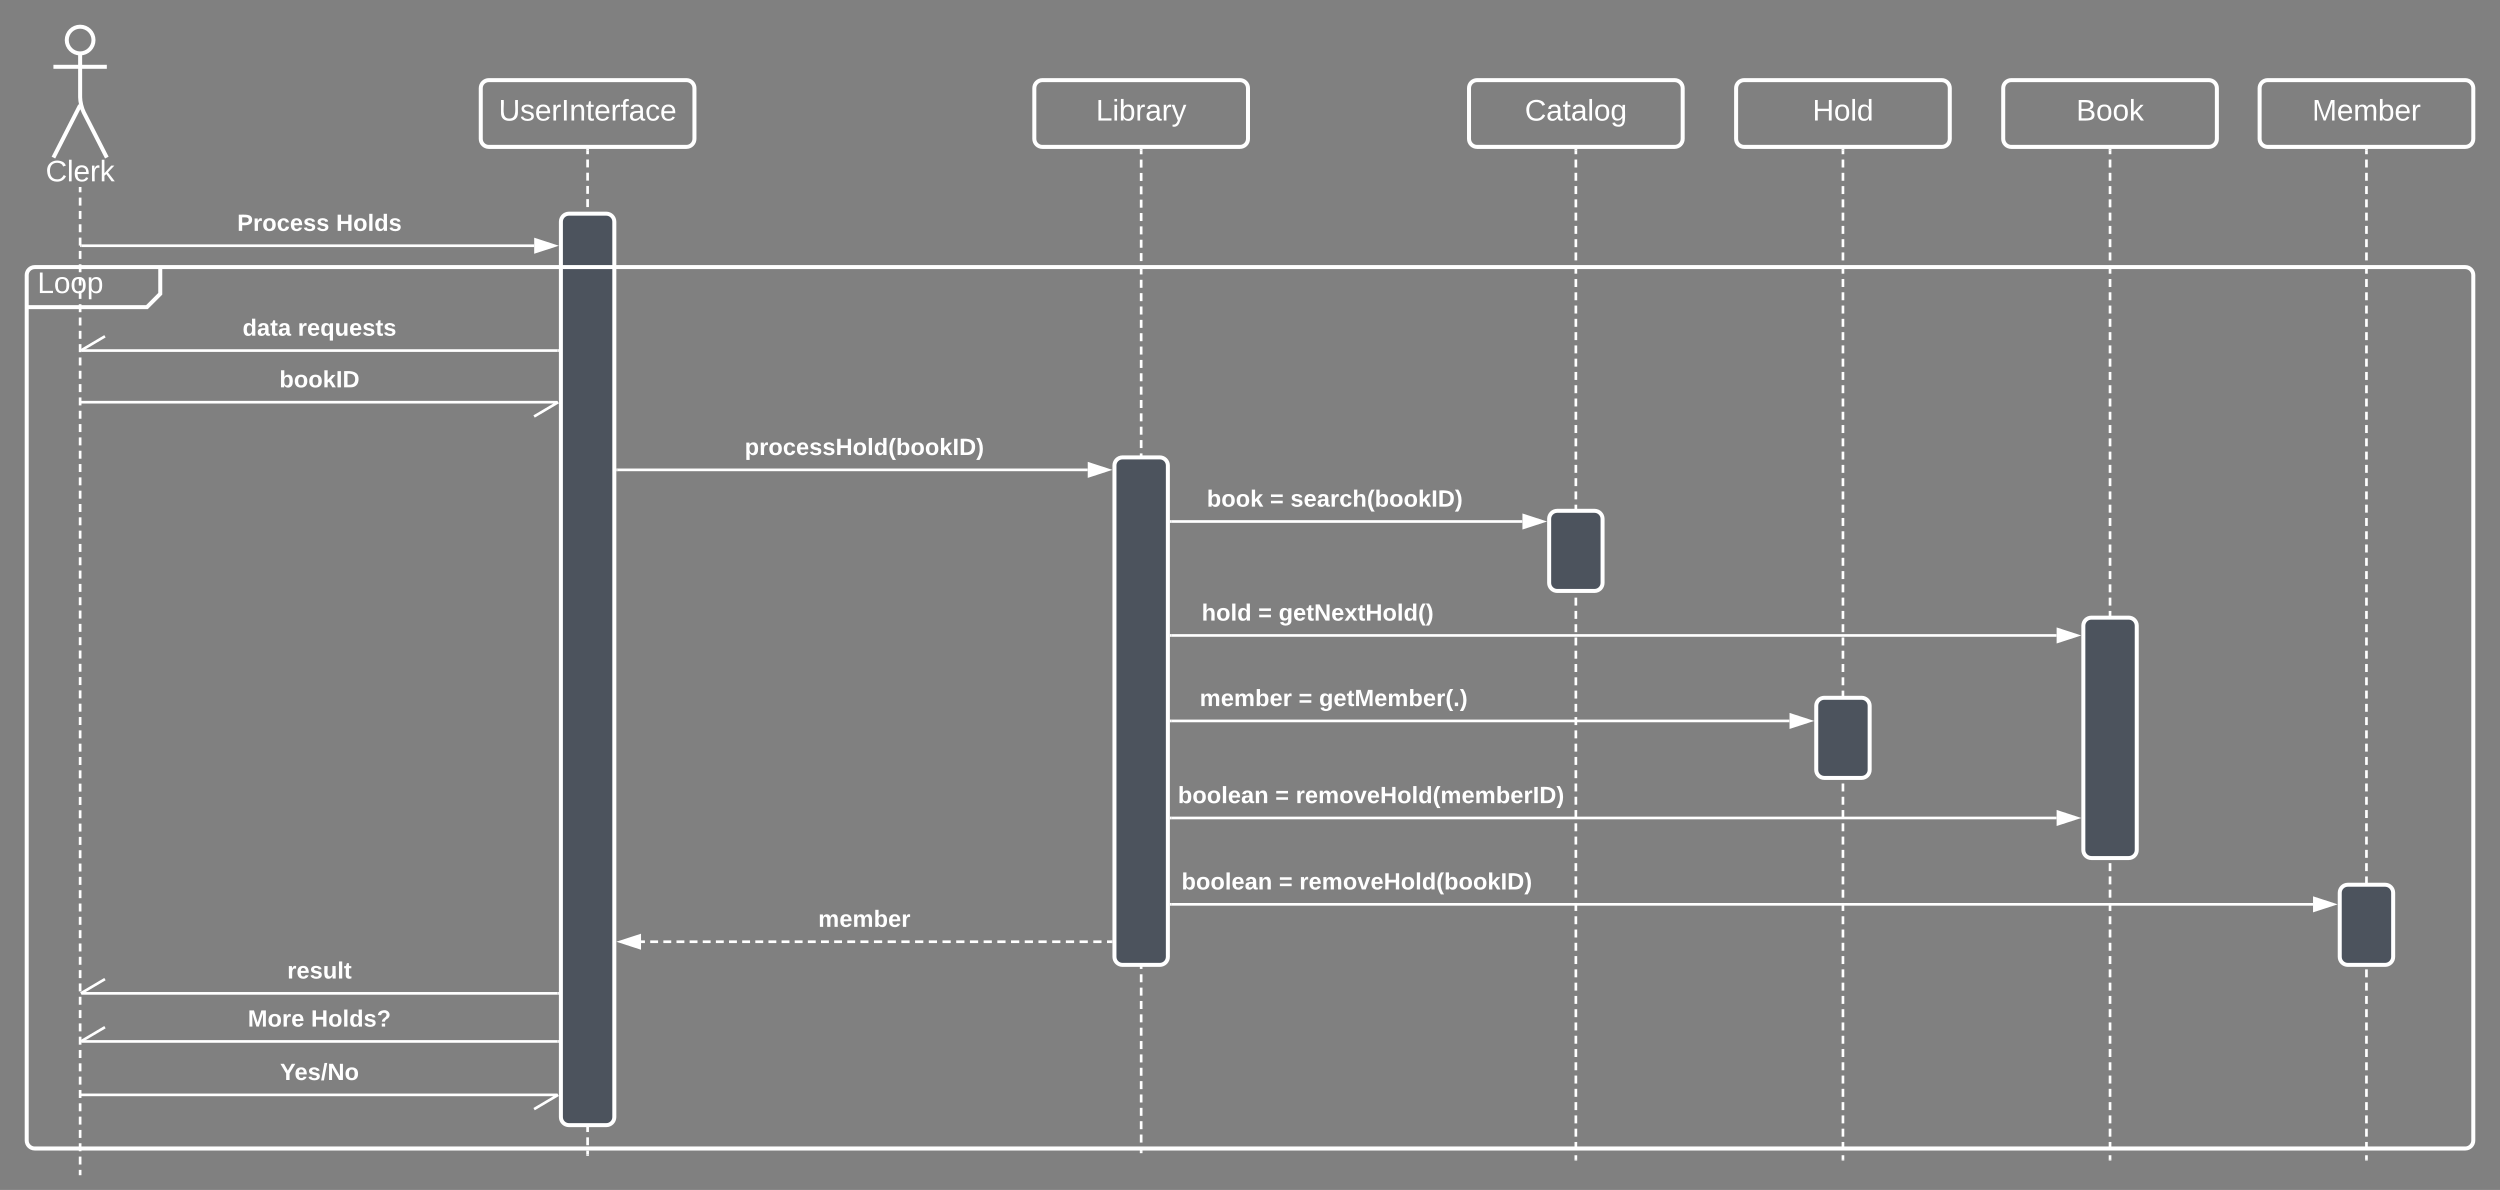 <svg xmlns="http://www.w3.org/2000/svg" xmlns:xlink="http://www.w3.org/1999/xlink" xmlns:lucid="lucid" width="1872" height="891"><rect width="100%" height="100%" fill="#808080" stroke="none"/><g transform="translate(-20 -80)" lucid:page-tab-id="uSN~FCmLq67Z"><path d="M90 110c0 5.52-4.48 10-10 10s-10-4.48-10-10 4.48-10 10-10 10 4.48 10 10z" stroke="#fff" stroke-width="3" fill-opacity="0"/><path d="M80 120v32.8c0 3.3 1.22 8.4 2.73 11.34L100 198m-20-39.2L60 198m0-68h40" stroke="#fff" stroke-width="3" fill="none"/><path d="M60 106c0-3.3 2.7-6 6-6h28c3.3 0 6 2.7 6 6v108c0 3.3-2.7 6-6 6H66c-3.3 0-6-2.7-6-6z" fill="none"/><use xlink:href="#a" transform="matrix(1,0,0,1,-20,198) translate(74.167 17.778)"/><path d="M80 221v3m0 3.98v5.98m0 4v5.98m0 4v5.97m0 4v5.98m0 4v5.98m0 4v5.97m0 4v5.97m0 4v5.98m0 3.98v6m0 3.98v5.98m0 4v5.97m0 3.98v6m0 3.98v5.98m0 4v5.97m0 4v6m0 3.98v5.98m0 4v5.97m0 4v5.98m0 4v5.98m0 4v5.97m0 4v5.97m0 4v5.98m0 4v5.97m0 4v5.97m0 4v5.98m0 4v5.97m0 3.98v5.98m0 4v5.98m0 3.98v6m0 3.98v5.98m0 4v5.97m0 4v5.98m0 4v5.97m0 4v5.97m0 4v5.98m0 4V583m0 4v5.97m0 3.98v5.98m0 4v5.98m0 4v5.97m0 4v5.98m0 4v5.98m0 4v5.97m0 4v5.97m0 4v5.98m0 3.98v6m0 3.98v5.98m0 4v5.97m0 3.98v6m0 3.98v5.98m0 4v5.97m0 4v6m0 3.98v5.98m0 4v5.97m0 4v5.98m0 4v5.98m0 4v5.97m0 4v5.97m0 4v5.98m0 4v5.97m0 4v5.97m0 4v5.98m0 4v5.97m0 3.98v5.98m0 4v5.98m0 3.98v6m0 3.98v5.98m0 4v5.97m0 4v5.98m0 4v5.97m0 4v5.97m0 4v5.98m0 4V952m0 4V959M80 221.03V220M80 958.97V960" stroke="#fff" stroke-width="2" fill="none"/><path d="M380 146c0-3.3 2.7-6 6-6h148c3.3 0 6 2.7 6 6v38c0 3.3-2.7 6-6 6H386c-3.3 0-6-2.7-6-6z" stroke="#fff" stroke-width="3" fill-opacity="0"/><use xlink:href="#b" transform="matrix(1,0,0,1,380,140) translate(13.431 30.278)"/><path d="M460 192.5v2.97m0 3.96v5.93m0 3.96v5.94m0 3.96v5.93m0 3.96v5.95m0 3.96v5.94m0 3.96v5.94m0 3.95v5.93m0 3.96v5.93m0 3.95v5.94m0 3.96v5.94m0 3.95v5.94m0 3.97v5.94m0 3.96v5.94m0 3.96V334m0 3.95v5.94m0 3.95v5.93m0 3.96v5.94m0 3.96v5.93m0 3.96v5.94m0 3.96v5.93m0 3.96v5.94m0 3.96v5.93m0 3.96v5.95m0 3.96v5.94m0 3.96v5.94m0 3.95v5.93m0 3.96v5.93m0 3.95v5.94m0 3.96v5.94m0 3.95v5.94m0 3.97v5.94m0 3.96v5.94m0 3.96V522m0 3.95v5.94m0 3.95v5.93m0 3.96v5.94m0 3.96v5.93m0 3.96v5.94m0 3.96v5.93m0 3.96v5.94m0 3.96v5.93m0 3.96v5.95m0 3.96v5.94m0 3.96v5.94m0 3.95v5.93m0 3.96v5.93m0 3.95v5.94m0 3.96v5.94m0 3.95v5.94m0 3.97v5.93m0 3.96v5.94m0 3.96V710m0 3.95v5.94m0 3.95v5.93m0 3.96v5.94m0 3.96v5.93m0 3.96v5.94m0 3.96v5.93m0 3.96v5.94m0 3.96v5.93m0 3.96v5.95m0 3.95v5.94m0 3.96v5.94m0 3.95v5.93m0 3.96v5.93m0 3.95v5.94m0 3.96v5.94m0 3.95v5.94m0 3.97v5.93m0 3.96v5.94m0 3.96V898m0 3.95v5.94m0 3.95v5.93m0 3.96v5.94m0 3.96v5.93m0 3.96v2.97" stroke="#fff" stroke-width="2" fill="none"/><path d="M461 192.53h-2v-1.03h2z" stroke="#fff" stroke-width=".05" fill="#fff"/><path d="M460 944.47v1.03" stroke="#fff" stroke-width="2" fill="none"/><path d="M794.5 146c0-3.3 2.7-6 6-6h148c3.3 0 6 2.7 6 6v38c0 3.3-2.7 6-6 6h-148c-3.3 0-6-2.7-6-6z" stroke="#fff" stroke-width="3" fill-opacity="0"/><use xlink:href="#c" transform="matrix(1,0,0,1,794.5,140) translate(46.147 30.278)"/><path d="M1120 146c0-3.3 2.7-6 6-6h148c3.3 0 6 2.7 6 6v38c0 3.3-2.7 6-6 6h-148c-3.3 0-6-2.7-6-6z" stroke="#fff" stroke-width="3" fill-opacity="0"/><use xlink:href="#d" transform="matrix(1,0,0,1,1120,140) translate(41.795 30.278)"/><path d="M874.5 192.5v3m0 4v6m0 4v6m0 4v6m0 4v6m0 4v6m0 4v6m0 4v6m0 4v6m0 4v6m0 4v6m0 4v6m0 4v6m0 4v6m0 4v6m0 4v6m0 4v6m0 4v6m0 4v6m0 4v6m0 4v6m0 4v6m0 4v6m0 4v6m0 4v6m0 4v6m0 4v6m0 4v6m0 4v6m0 4v6m0 4v6m0 4v6m0 4v6m0 4v6m0 4v6m0 4v6m0 4v6m0 4v6m0 4v6m0 4v6m0 4v6m0 4v6m0 4v6m0 4v6m0 4v6m0 4v6m0 4v6m0 4v6m0 4v6m0 4v6m0 4v6m0 4v6m0 4v6m0 4v6m0 4v6m0 4v6m0 4v6m0 4v6m0 4v6m0 4v6m0 4v6m0 4v6m0 4v6m0 4v6m0 4v6m0 4v6m0 4v6m0 4v6m0 4v6m0 4v6m0 4v6m0 4v6m0 4v6m0 4v6m0 4v6m0 4v3" stroke="#fff" stroke-width="2" fill="none"/><path d="M875.5 192.53h-2v-1.03h2z" stroke="#fff" stroke-width=".05" fill="#fff"/><path d="M874.5 942.47v1.03M1200 192.5v2.98m0 3.98v5.96m0 3.98v5.96m0 3.98v5.96m0 3.98v5.97m0 3.97v5.97m0 3.96v5.97m0 3.97v5.97m0 3.97V275m0 3.98v5.97m0 3.98v5.96m0 3.97v5.96m0 3.98v5.97m0 3.98v5.96m0 4v5.95m0 3.98v5.96m0 3.97v5.96m0 3.98v5.98m0 3.97v5.97m0 3.97v5.96m0 3.97v5.97m0 3.97v5.97m0 3.98v5.96m0 3.98v5.96m0 3.98v5.96m0 3.98V444m0 3.98v5.96m0 3.98v5.96m0 3.98v5.96m0 3.98v5.97m0 3.97v5.97m0 3.98v5.97m0 3.97v5.97m0 3.96v5.97m0 3.97v5.97m0 3.98v5.96m0 4v5.95m0 3.98v5.96m0 3.97v5.96m0 3.98v5.97m0 3.98v5.96m0 4v5.95m0 3.98V613m0 3.97v5.97m0 3.97v5.98m0 3.97v5.97m0 3.97v5.96m0 3.97v5.97m0 3.98v5.96m0 3.98v5.96m0 3.98v5.96m0 3.98v5.96m0 3.98v5.96m0 3.98v5.96m0 3.98v5.96m0 3.98v5.97m0 3.97v5.97m0 3.97v5.97m0 3.98v5.97m0 3.97V782m0 3.97v5.96m0 3.98v5.97m0 3.98v5.96m0 4v5.95m0 3.98v5.96m0 3.97v5.96m0 3.98v5.97m0 3.98v5.97m0 3.97v5.96m0 3.97v5.97m0 3.97v5.97m0 3.97v5.98m0 3.97v5.97m0 3.98v5.96m0 3.98v5.96m0 3.98v5.96m0 3.98V948" stroke="#fff" stroke-width="2" fill="none"/><path d="M1201 192.53h-2v-1.03h2z" stroke="#fff" stroke-width=".05" fill="#fff"/><path d="M1200 947.97V949" stroke="#fff" stroke-width="2" fill="none"/><path d="M1520 146c0-3.3 2.7-6 6-6h148c3.3 0 6 2.7 6 6v38c0 3.3-2.7 6-6 6h-148c-3.3 0-6-2.7-6-6z" stroke="#fff" stroke-width="3" fill-opacity="0"/><use xlink:href="#e" transform="matrix(1,0,0,1,1520,140) translate(54.696 30.278)"/><path d="M1600 192.5v2.98m0 3.98v5.96m0 3.98v5.96m0 3.98v5.96m0 3.98v5.97m0 3.97v5.97m0 3.96v5.97m0 3.97v5.97m0 3.97V275m0 3.98v5.97m0 3.98v5.96m0 3.97v5.96m0 3.98v5.97m0 3.98v5.96m0 4v5.95m0 3.98v5.96m0 3.97v5.96m0 3.98v5.98m0 3.97v5.97m0 3.97v5.96m0 3.97v5.97m0 3.97v5.97m0 3.98v5.96m0 3.98v5.96m0 3.98v5.96m0 3.98V444m0 3.98v5.96m0 3.98v5.96m0 3.98v5.96m0 3.98v5.97m0 3.97v5.97m0 3.98v5.97m0 3.97v5.97m0 3.96v5.97m0 3.97v5.97m0 3.98v5.96m0 4v5.95m0 3.98v5.96m0 3.97v5.96m0 3.98v5.97m0 3.98v5.96m0 4v5.95m0 3.98V613m0 3.97v5.97m0 3.97v5.98m0 3.97v5.97m0 3.97v5.96m0 3.97v5.97m0 3.98v5.96m0 3.98v5.96m0 3.98v5.96m0 3.98v5.96m0 3.98v5.96m0 3.98v5.96m0 3.98v5.96m0 3.98v5.97m0 3.97v5.97m0 3.97v5.97m0 3.98v5.97m0 3.97V782m0 3.97v5.96m0 3.98v5.97m0 3.98v5.96m0 4v5.95m0 3.98v5.96m0 3.97v5.96m0 3.98v5.97m0 3.98v5.97m0 3.97v5.96m0 3.97v5.97m0 3.97v5.97m0 3.97v5.98m0 3.97v5.97m0 3.98v5.96m0 3.98v5.96m0 3.98v5.96m0 3.98V948" stroke="#fff" stroke-width="2" fill="none"/><path d="M1601 192.53h-2v-1.03h2z" stroke="#fff" stroke-width=".05" fill="#fff"/><path d="M1600 947.97V949" stroke="#fff" stroke-width="2" fill="none"/><path d="M1320 146c0-3.3 2.7-6 6-6h148c3.3 0 6 2.7 6 6v38c0 3.3-2.7 6-6 6h-148c-3.3 0-6-2.7-6-6z" stroke="#fff" stroke-width="3" fill-opacity="0"/><use xlink:href="#f" transform="matrix(1,0,0,1,1320,140) translate(57.227 30.278)"/><path d="M1400 192.5v2.98m0 3.98v5.96m0 3.98v5.96m0 3.98v5.96m0 3.98v5.97m0 3.97v5.97m0 3.96v5.97m0 3.97v5.97m0 3.97V275m0 3.98v5.97m0 3.98v5.96m0 3.97v5.96m0 3.98v5.97m0 3.98v5.96m0 4v5.95m0 3.98v5.96m0 3.97v5.96m0 3.98v5.98m0 3.97v5.97m0 3.97v5.96m0 3.97v5.97m0 3.97v5.97m0 3.98v5.96m0 3.98v5.96m0 3.98v5.96m0 3.98V444m0 3.98v5.96m0 3.98v5.96m0 3.98v5.96m0 3.98v5.97m0 3.97v5.97m0 3.98v5.97m0 3.97v5.97m0 3.96v5.97m0 3.97v5.97m0 3.98v5.96m0 4v5.95m0 3.98v5.96m0 3.97v5.96m0 3.98v5.97m0 3.98v5.96m0 4v5.95m0 3.98V613m0 3.97v5.97m0 3.97v5.98m0 3.97v5.97m0 3.97v5.96m0 3.97v5.97m0 3.98v5.96m0 3.98v5.96m0 3.98v5.96m0 3.98v5.96m0 3.98v5.96m0 3.98v5.96m0 3.98v5.96m0 3.98v5.97m0 3.97v5.97m0 3.97v5.97m0 3.98v5.97m0 3.97V782m0 3.97v5.96m0 3.98v5.97m0 3.98v5.96m0 4v5.95m0 3.98v5.96m0 3.97v5.96m0 3.98v5.97m0 3.98v5.97m0 3.97v5.96m0 3.97v5.97m0 3.97v5.97m0 3.97v5.98m0 3.97v5.97m0 3.98v5.96m0 3.98v5.96m0 3.98v5.96m0 3.98V948" stroke="#fff" stroke-width="2" fill="none"/><path d="M1401 192.53h-2v-1.03h2z" stroke="#fff" stroke-width=".05" fill="#fff"/><path d="M1400 947.97V949" stroke="#fff" stroke-width="2" fill="none"/><path d="M1712 146c0-3.3 2.7-6 6-6h148c3.3 0 6 2.7 6 6v38c0 3.3-2.7 6-6 6h-148c-3.3 0-6-2.7-6-6z" stroke="#fff" stroke-width="3" fill-opacity="0"/><use xlink:href="#g" transform="matrix(1,0,0,1,1712,140) translate(39.357 30.278)"/><path d="M1792 192.5v2.98m0 3.98v5.96m0 3.98v5.96m0 3.98v5.96m0 3.98v5.97m0 3.97v5.97m0 3.96v5.97m0 3.97v5.97m0 3.97V275m0 3.98v5.97m0 3.98v5.96m0 3.97v5.96m0 3.98v5.97m0 3.98v5.96m0 4v5.95m0 3.98v5.96m0 3.97v5.96m0 3.98v5.98m0 3.97v5.97m0 3.97v5.96m0 3.97v5.97m0 3.97v5.97m0 3.98v5.96m0 3.98v5.96m0 3.98v5.96m0 3.98V444m0 3.98v5.96m0 3.98v5.96m0 3.98v5.96m0 3.98v5.97m0 3.97v5.97m0 3.98v5.97m0 3.97v5.97m0 3.96v5.97m0 3.97v5.97m0 3.98v5.96m0 4v5.95m0 3.98v5.96m0 3.97v5.96m0 3.98v5.97m0 3.98v5.96m0 4v5.95m0 3.98V613m0 3.97v5.97m0 3.97v5.98m0 3.97v5.97m0 3.97v5.96m0 3.97v5.97m0 3.98v5.96m0 3.98v5.96m0 3.98v5.96m0 3.98v5.96m0 3.98v5.96m0 3.98v5.96m0 3.98v5.96m0 3.98v5.97m0 3.97v5.97m0 3.97v5.97m0 3.98v5.97m0 3.97V782m0 3.97v5.96m0 3.98v5.97m0 3.98v5.96m0 4v5.95m0 3.98v5.96m0 3.97v5.96m0 3.98v5.97m0 3.98v5.97m0 3.97v5.96m0 3.97v5.97m0 3.97v5.97m0 3.97v5.98m0 3.97v5.97m0 3.98v5.96m0 3.98v5.96m0 3.98v5.96m0 3.98V948" stroke="#fff" stroke-width="2" fill="none"/><path d="M1793 192.53h-2v-1.03h2z" stroke="#fff" stroke-width=".05" fill="#fff"/><path d="M1792 947.97V949" stroke="#fff" stroke-width="2" fill="none"/><path d="M440 246c0-3.3 2.7-6 6-6h28c3.3 0 6 2.7 6 6v670.5c0 3.3-2.7 6-6 6h-28c-3.3 0-6-2.7-6-6z" stroke="#fff" stroke-width="3" fill="#4c535d"/><path d="M420 264H81" stroke="#fff" stroke-width="2" fill="none"/><path d="M435.26 264L421 268.64v-9.28z" stroke="#fff" stroke-width="2" fill="#fff"/><path d="M81.03 264H80" stroke="#fff" stroke-width="2" fill="none"/><use xlink:href="#h" transform="matrix(1,0,0,1,197.62,238.667) translate(0 14.222)"/><use xlink:href="#i" transform="matrix(1,0,0,1,197.62,238.667) translate(74.025 14.222)"/><path d="M437.5 342.5H81.05" stroke="#fff" stroke-width="2" fill="none"/><path d="M438.5 343.5h-1.03v-2h1.03z" stroke="#fff" stroke-width=".05" fill="#fff"/><path d="M98.6 331.8l-18.1 10.7" stroke="#fff" stroke-width="2" fill="none"/><use xlink:href="#j" transform="matrix(1,0,0,1,201.596,317.167) translate(0 14.222)"/><use xlink:href="#k" transform="matrix(1,0,0,1,201.596,317.167) translate(41.383 14.222)"/><path d="M437.45 381.17H81M419.92 391.86l18.07-10.7M81.03 381.17H80" stroke="#fff" stroke-width="2" fill="none"/><use xlink:href="#l" transform="matrix(1,0,0,1,229.225,355.833) translate(0 14.222)"/><path d="M854.5 428.5c0-3.3 2.7-6 6-6h28c3.3 0 6 2.7 6 6v368c0 3.3-2.7 6-6 6h-28c-3.3 0-6-2.7-6-6z" stroke="#fff" stroke-width="3" fill="#4c535d"/><path d="M482.5 431.83h352" stroke="#fff" stroke-width="2" fill="none"/><path d="M482.53 432.83h-1.03v-2h1.03z" stroke="#fff" stroke-width=".05" fill="#fff"/><path d="M849.76 431.83l-14.26 4.64v-9.27z" stroke="#fff" stroke-width="2" fill="#fff"/><use xlink:href="#m" transform="matrix(1,0,0,1,577.645,406.5) translate(0 14.222)"/><path d="M897 470.5h263" stroke="#fff" stroke-width="2" fill="none"/><path d="M897.03 471.5H896v-2h1.03z" stroke="#fff" stroke-width=".05" fill="#fff"/><path d="M1175.26 470.5l-14.26 4.64v-9.28z" stroke="#fff" stroke-width="2" fill="#fff"/><use xlink:href="#n" transform="matrix(1,0,0,1,923.695,445.167) translate(0 14.222)"/><use xlink:href="#o" transform="matrix(1,0,0,1,923.695,445.167) translate(47.259 14.222)"/><use xlink:href="#p" transform="matrix(1,0,0,1,923.695,445.167) translate(62.568 14.222)"/><path d="M1180 468.5c0-3.3 2.7-6 6-6h28c3.3 0 6 2.7 6 6v48c0 3.3-2.7 6-6 6h-28c-3.3 0-6-2.7-6-6z" stroke="#fff" stroke-width="3" fill="#4c535d"/><path d="M897 555.83h663" stroke="#fff" stroke-width="2" fill="none"/><path d="M897.03 556.83H896v-2h1.03z" stroke="#fff" stroke-width=".05" fill="#fff"/><path d="M1575.26 555.83l-14.26 4.64v-9.27z" stroke="#fff" stroke-width="2" fill="#fff"/><use xlink:href="#q" transform="matrix(1,0,0,1,919.802,530.5) translate(0 14.222)"/><use xlink:href="#o" transform="matrix(1,0,0,1,919.802,530.5) translate(42.321 14.222)"/><use xlink:href="#r" transform="matrix(1,0,0,1,919.802,530.5) translate(57.63 14.222)"/><path d="M1580 548.5c0-3.3 2.7-6 6-6h28c3.3 0 6 2.7 6 6v168c0 3.3-2.7 6-6 6h-28c-3.3 0-6-2.7-6-6z" stroke="#fff" stroke-width="3" fill="#4c535d"/><path d="M897 619.83h463" stroke="#fff" stroke-width="2" fill="none"/><path d="M897.03 620.83H896v-2h1.03z" stroke="#fff" stroke-width=".05" fill="#fff"/><path d="M1375.26 619.83l-14.26 4.64v-9.27z" stroke="#fff" stroke-width="2" fill="#fff"/><use xlink:href="#s" transform="matrix(1,0,0,1,918.346,594.5) translate(0 14.222)"/><use xlink:href="#o" transform="matrix(1,0,0,1,918.346,594.5) translate(74.025 14.222)"/><use xlink:href="#t" transform="matrix(1,0,0,1,918.346,594.5) translate(89.333 14.222)"/><path d="M1380 608.5c0-3.3 2.7-6 6-6h28c3.3 0 6 2.7 6 6v48c0 3.3-2.7 6-6 6h-28c-3.3 0-6-2.7-6-6z" stroke="#fff" stroke-width="3" fill="#4c535d"/><path d="M897 692.5h663" stroke="#fff" stroke-width="2" fill="none"/><path d="M897.03 693.5H896v-2h1.03z" stroke="#fff" stroke-width=".05" fill="#fff"/><path d="M1575.26 692.5l-14.26 4.64v-9.28z" stroke="#fff" stroke-width="2" fill="#fff"/><use xlink:href="#u" transform="matrix(1,0,0,1,902.025,667.167) translate(0 14.222)"/><use xlink:href="#o" transform="matrix(1,0,0,1,902.025,667.167) translate(72.889 14.222)"/><use xlink:href="#v" transform="matrix(1,0,0,1,902.025,667.167) translate(88.198 14.222)"/><path d="M1772 748.5c0-3.3 2.7-6 6-6h28c3.3 0 6 2.7 6 6v48c0 3.3-2.7 6-6 6h-28c-3.3 0-6-2.7-6-6z" stroke="#fff" stroke-width="3" fill="#4c535d"/><path d="M897 757.17h855" stroke="#fff" stroke-width="2" fill="none"/><path d="M897.03 758.17H896v-2h1.03z" stroke="#fff" stroke-width=".05" fill="#fff"/><path d="M1767.26 757.17L1753 761.8v-9.27z" stroke="#fff" stroke-width="2" fill="#fff"/><use xlink:href="#u" transform="matrix(1,0,0,1,904.741,731.833) translate(0 14.222)"/><use xlink:href="#o" transform="matrix(1,0,0,1,904.741,731.833) translate(72.889 14.222)"/><use xlink:href="#w" transform="matrix(1,0,0,1,904.741,731.833) translate(88.198 14.222)"/><path d="M852 785.17h-3.08m-4.1 0h-6.16m-4.1 0h-6.17m-4.1 0h-6.17m-4.1 0h-6.16m-4.1 0h-6.17m-4.1 0h-6.16m-4.1 0h-6.17m-4.1 0h-6.16m-4.1 0h-6.15m-4.1 0h-6.17m-4.1 0h-6.16m-4.1 0h-6.17m-4.1 0h-6.16m-4.12 0h-6.15m-4.1 0h-6.17m-4.1 0h-6.16m-4.1 0h-6.17m-4.1 0h-6.03m-3.94 0h-5.9m-3.93 0h-5.9m-3.94 0h-5.92m-3.93 0h-5.9m-3.94 0h-5.9m-3.93 0h-5.9m-3.94 0h-5.9m-3.93 0h-5.9m-3.94 0h-5.9m-3.94 0h-5.9m-3.94 0h-5.9m-3.94 0h-5.9m-3.93 0h-5.9m-3.93 0h-5.9m-3.94 0h-5.9m-3.94 0h-5.9m-3.95 0H500" stroke="#fff" stroke-width="2" fill="none"/><path d="M853 786.17h-1.03v-2H853z" stroke="#fff" stroke-width=".05" fill="#fff"/><path d="M484.74 785.17l14.26-4.64v9.27z" stroke="#fff" stroke-width="2" fill="#fff"/><use xlink:href="#x" transform="matrix(1,0,0,1,632.707,759.833) translate(0 14.222)"/><path d="M437.5 823.83H81.05" stroke="#fff" stroke-width="2" fill="none"/><path d="M438.5 824.83h-1.03v-2h1.03z" stroke="#fff" stroke-width=".05" fill="#fff"/><path d="M98.6 813.14l-18.1 10.7" stroke="#fff" stroke-width="2" fill="none"/><use xlink:href="#y" transform="matrix(1,0,0,1,235.102,798.5) translate(0 14.222)"/><path d="M437.5 859.83H81.05" stroke="#fff" stroke-width="2" fill="none"/><path d="M438.5 860.83h-1.03v-2h1.03z" stroke="#fff" stroke-width=".05" fill="#fff"/><path d="M98.6 849.14l-18.1 10.7" stroke="#fff" stroke-width="2" fill="none"/><g><use xlink:href="#z" transform="matrix(1,0,0,1,205.571,834.5) translate(0 14.222)"/><use xlink:href="#A" transform="matrix(1,0,0,1,205.571,834.5) translate(47.309 14.222)"/></g><path d="M437.45 899.83H81M419.92 910.52l18.07-10.7M81.03 899.83H80" stroke="#fff" stroke-width="2" fill="none"/><g><use xlink:href="#B" transform="matrix(1,0,0,1,229.67,874.5) translate(0 14.222)"/></g><path d="M40 286c0-3.3 2.7-6 6-6h88c3.3 0 6 2.7 6 6v8c0 3.3-1.9 7.9-4.24 10.24l-1.52 1.52C131.9 308.1 127.3 310 124 310H46c-3.3 0-6-2.7-6-6z" fill-opacity="0"/><path d="M140 280v20l-10 10H40" stroke="#fff" stroke-width="3" fill="none"/><path d="M40 286c0-3.3 2.7-6 6-6h1820c3.3 0 6 2.7 6 6v648c0 3.3-2.7 6-6 6H46c-3.3 0-6-2.7-6-6z" stroke="#fff" stroke-width="3" fill="none"/><g><use xlink:href="#C" transform="matrix(1,0,0,1,48,280) translate(0 19.444)"/></g><defs><path fill="#fff" d="M212-179c-10-28-35-45-73-45-59 0-87 40-87 99 0 60 29 101 89 101 43 0 62-24 78-52l27 14C228-24 195 4 139 4 59 4 22-46 18-125c-6-104 99-153 187-111 19 9 31 26 39 46" id="D"/><path fill="#fff" d="M24 0v-261h32V0H24" id="E"/><path fill="#fff" d="M100-194c63 0 86 42 84 106H49c0 40 14 67 53 68 26 1 43-12 49-29l28 8c-11 28-37 45-77 45C44 4 14-33 15-96c1-61 26-98 85-98zm52 81c6-60-76-77-97-28-3 7-6 17-6 28h103" id="F"/><path fill="#fff" d="M114-163C36-179 61-72 57 0H25l-1-190h30c1 12-1 29 2 39 6-27 23-49 58-41v29" id="G"/><path fill="#fff" d="M143 0L79-87 56-68V0H24v-261h32v163l83-92h37l-77 82L181 0h-38" id="H"/><g id="a"><use transform="matrix(0.062,0,0,0.062,0,0)" xlink:href="#D"/><use transform="matrix(0.062,0,0,0.062,15.988,0)" xlink:href="#E"/><use transform="matrix(0.062,0,0,0.062,20.864,0)" xlink:href="#F"/><use transform="matrix(0.062,0,0,0.062,33.21,0)" xlink:href="#G"/><use transform="matrix(0.062,0,0,0.062,40.556,0)" xlink:href="#H"/></g><path fill="#fff" d="M232-93c-1 65-40 97-104 97C67 4 28-28 28-90v-158h33c8 89-33 224 67 224 102 0 64-133 71-224h33v155" id="I"/><path fill="#fff" d="M135-143c-3-34-86-38-87 0 15 53 115 12 119 90S17 21 10-45l28-5c4 36 97 45 98 0-10-56-113-15-118-90-4-57 82-63 122-42 12 7 21 19 24 35" id="J"/><path fill="#fff" d="M33 0v-248h34V0H33" id="K"/><path fill="#fff" d="M117-194c89-4 53 116 60 194h-32v-121c0-31-8-49-39-48C34-167 62-67 57 0H25l-1-190h30c1 10-1 24 2 32 11-22 29-35 61-36" id="L"/><path fill="#fff" d="M59-47c-2 24 18 29 38 22v24C64 9 27 4 27-40v-127H5v-23h24l9-43h21v43h35v23H59v120" id="M"/><path fill="#fff" d="M101-234c-31-9-42 10-38 44h38v23H63V0H32v-167H5v-23h27c-7-52 17-82 69-68v24" id="N"/><path fill="#fff" d="M141-36C126-15 110 5 73 4 37 3 15-17 15-53c-1-64 63-63 125-63 3-35-9-54-41-54-24 1-41 7-42 31l-33-3c5-37 33-52 76-52 45 0 72 20 72 64v82c-1 20 7 32 28 27v20c-31 9-61-2-59-35zM48-53c0 20 12 33 32 33 41-3 63-29 60-74-43 2-92-5-92 41" id="O"/><path fill="#fff" d="M96-169c-40 0-48 33-48 73s9 75 48 75c24 0 41-14 43-38l32 2c-6 37-31 61-74 61-59 0-76-41-82-99-10-93 101-131 147-64 4 7 5 14 7 22l-32 3c-4-21-16-35-41-35" id="P"/><g id="b"><use transform="matrix(0.062,0,0,0.062,0,0)" xlink:href="#I"/><use transform="matrix(0.062,0,0,0.062,15.988,0)" xlink:href="#J"/><use transform="matrix(0.062,0,0,0.062,27.099,0)" xlink:href="#F"/><use transform="matrix(0.062,0,0,0.062,39.444,0)" xlink:href="#G"/><use transform="matrix(0.062,0,0,0.062,46.79,0)" xlink:href="#K"/><use transform="matrix(0.062,0,0,0.062,52.963,0)" xlink:href="#L"/><use transform="matrix(0.062,0,0,0.062,65.309,0)" xlink:href="#M"/><use transform="matrix(0.062,0,0,0.062,71.481,0)" xlink:href="#F"/><use transform="matrix(0.062,0,0,0.062,83.827,0)" xlink:href="#G"/><use transform="matrix(0.062,0,0,0.062,91.173,0)" xlink:href="#N"/><use transform="matrix(0.062,0,0,0.062,97.346,0)" xlink:href="#O"/><use transform="matrix(0.062,0,0,0.062,109.691,0)" xlink:href="#P"/><use transform="matrix(0.062,0,0,0.062,120.802,0)" xlink:href="#F"/></g><path fill="#fff" d="M30 0v-248h33v221h125V0H30" id="Q"/><path fill="#fff" d="M24-231v-30h32v30H24zM24 0v-190h32V0H24" id="R"/><path fill="#fff" d="M115-194c53 0 69 39 70 98 0 66-23 100-70 100C84 3 66-7 56-30L54 0H23l1-261h32v101c10-23 28-34 59-34zm-8 174c40 0 45-34 45-75 0-40-5-75-45-74-42 0-51 32-51 76 0 43 10 73 51 73" id="S"/><path fill="#fff" d="M179-190L93 31C79 59 56 82 12 73V49c39 6 53-20 64-50L1-190h34L92-34l54-156h33" id="T"/><g id="c"><use transform="matrix(0.062,0,0,0.062,0,0)" xlink:href="#Q"/><use transform="matrix(0.062,0,0,0.062,12.346,0)" xlink:href="#R"/><use transform="matrix(0.062,0,0,0.062,17.222,0)" xlink:href="#S"/><use transform="matrix(0.062,0,0,0.062,29.568,0)" xlink:href="#G"/><use transform="matrix(0.062,0,0,0.062,36.914,0)" xlink:href="#O"/><use transform="matrix(0.062,0,0,0.062,49.259,0)" xlink:href="#G"/><use transform="matrix(0.062,0,0,0.062,56.605,0)" xlink:href="#T"/></g><path fill="#fff" d="M100-194c62-1 85 37 85 99 1 63-27 99-86 99S16-35 15-95c0-66 28-99 85-99zM99-20c44 1 53-31 53-75 0-43-8-75-51-75s-53 32-53 75 10 74 51 75" id="U"/><path fill="#fff" d="M177-190C167-65 218 103 67 71c-23-6-38-20-44-43l32-5c15 47 100 32 89-28v-30C133-14 115 1 83 1 29 1 15-40 15-95c0-56 16-97 71-98 29-1 48 16 59 35 1-10 0-23 2-32h30zM94-22c36 0 50-32 50-73 0-42-14-75-50-75-39 0-46 34-46 75s6 73 46 73" id="V"/><g id="d"><use transform="matrix(0.062,0,0,0.062,0,0)" xlink:href="#D"/><use transform="matrix(0.062,0,0,0.062,15.988,0)" xlink:href="#O"/><use transform="matrix(0.062,0,0,0.062,28.333,0)" xlink:href="#M"/><use transform="matrix(0.062,0,0,0.062,34.506,0)" xlink:href="#O"/><use transform="matrix(0.062,0,0,0.062,46.852,0)" xlink:href="#E"/><use transform="matrix(0.062,0,0,0.062,51.728,0)" xlink:href="#U"/><use transform="matrix(0.062,0,0,0.062,64.074,0)" xlink:href="#V"/></g><path fill="#fff" d="M160-131c35 5 61 23 61 61C221 17 115-2 30 0v-248c76 3 177-17 177 60 0 33-19 50-47 57zm-97-11c50-1 110 9 110-42 0-47-63-36-110-37v79zm0 115c55-2 124 14 124-45 0-56-70-42-124-44v89" id="W"/><g id="e"><use transform="matrix(0.062,0,0,0.062,0,0)" xlink:href="#W"/><use transform="matrix(0.062,0,0,0.062,14.815,0)" xlink:href="#U"/><use transform="matrix(0.062,0,0,0.062,27.16,0)" xlink:href="#U"/><use transform="matrix(0.062,0,0,0.062,39.506,0)" xlink:href="#H"/></g><path fill="#fff" d="M197 0v-115H63V0H30v-248h33v105h134v-105h34V0h-34" id="X"/><path fill="#fff" d="M85-194c31 0 48 13 60 33l-1-100h32l1 261h-30c-2-10 0-23-3-31C134-8 116 4 85 4 32 4 16-35 15-94c0-66 23-100 70-100zm9 24c-40 0-46 34-46 75 0 40 6 74 45 74 42 0 51-32 51-76 0-42-9-74-50-73" id="Y"/><g id="f"><use transform="matrix(0.062,0,0,0.062,0,0)" xlink:href="#X"/><use transform="matrix(0.062,0,0,0.062,15.988,0)" xlink:href="#U"/><use transform="matrix(0.062,0,0,0.062,28.333,0)" xlink:href="#E"/><use transform="matrix(0.062,0,0,0.062,33.21,0)" xlink:href="#Y"/></g><path fill="#fff" d="M240 0l2-218c-23 76-54 145-80 218h-23L58-218 59 0H30v-248h44l77 211c21-75 51-140 76-211h43V0h-30" id="Z"/><path fill="#fff" d="M210-169c-67 3-38 105-44 169h-31v-121c0-29-5-50-35-48C34-165 62-65 56 0H25l-1-190h30c1 10-1 24 2 32 10-44 99-50 107 0 11-21 27-35 58-36 85-2 47 119 55 194h-31v-121c0-29-5-49-35-48" id="aa"/><g id="g"><use transform="matrix(0.062,0,0,0.062,0,0)" xlink:href="#Z"/><use transform="matrix(0.062,0,0,0.062,18.457,0)" xlink:href="#F"/><use transform="matrix(0.062,0,0,0.062,30.802,0)" xlink:href="#aa"/><use transform="matrix(0.062,0,0,0.062,49.259,0)" xlink:href="#S"/><use transform="matrix(0.062,0,0,0.062,61.605,0)" xlink:href="#F"/><use transform="matrix(0.062,0,0,0.062,73.951,0)" xlink:href="#G"/></g><path fill="#fff" d="M24-248c93 1 206-16 204 79-1 75-69 88-152 82V0H24v-248zm52 121c47 0 100 7 100-41 0-47-54-39-100-39v80" id="ab"/><path fill="#fff" d="M135-150c-39-12-60 13-60 57V0H25l-1-190h47c2 13-1 29 3 40 6-28 27-53 61-41v41" id="ac"/><path fill="#fff" d="M110-194c64 0 96 36 96 99 0 64-35 99-97 99-61 0-95-36-95-99 0-62 34-99 96-99zm-1 164c35 0 45-28 45-65 0-40-10-65-43-65-34 0-45 26-45 65 0 36 10 65 43 65" id="ad"/><path fill="#fff" d="M190-63c-7 42-38 67-86 67-59 0-84-38-90-98-12-110 154-137 174-36l-49 2c-2-19-15-32-35-32-30 0-35 28-38 64-6 74 65 87 74 30" id="ae"/><path fill="#fff" d="M185-48c-13 30-37 53-82 52C43 2 14-33 14-96s30-98 90-98c62 0 83 45 84 108H66c0 31 8 55 39 56 18 0 30-7 34-22zm-45-69c5-46-57-63-70-21-2 6-4 13-4 21h74" id="af"/><path fill="#fff" d="M137-138c1-29-70-34-71-4 15 46 118 7 119 86 1 83-164 76-172 9l43-7c4 19 20 25 44 25 33 8 57-30 24-41C81-84 22-81 20-136c-2-80 154-74 161-7" id="ag"/><g id="h"><use transform="matrix(0.049,0,0,0.049,0,0)" xlink:href="#ab"/><use transform="matrix(0.049,0,0,0.049,11.852,0)" xlink:href="#ac"/><use transform="matrix(0.049,0,0,0.049,18.765,0)" xlink:href="#ad"/><use transform="matrix(0.049,0,0,0.049,29.58,0)" xlink:href="#ae"/><use transform="matrix(0.049,0,0,0.049,39.457,0)" xlink:href="#af"/><use transform="matrix(0.049,0,0,0.049,49.333,0)" xlink:href="#ag"/><use transform="matrix(0.049,0,0,0.049,59.21,0)" xlink:href="#ag"/></g><path fill="#fff" d="M186 0v-106H76V0H24v-248h52v99h110v-99h50V0h-50" id="ah"/><path fill="#fff" d="M25 0v-261h50V0H25" id="ai"/><path fill="#fff" d="M88-194c31-1 46 15 58 34l-1-101h50l1 261h-48c-2-10 0-23-3-31C134-8 116 4 84 4 32 4 16-41 15-95c0-56 19-97 73-99zm17 164c33 0 40-30 41-66 1-37-9-64-41-64s-38 30-39 65c0 43 13 65 39 65" id="aj"/><g id="i"><use transform="matrix(0.049,0,0,0.049,0,0)" xlink:href="#ah"/><use transform="matrix(0.049,0,0,0.049,12.79,0)" xlink:href="#ad"/><use transform="matrix(0.049,0,0,0.049,23.605,0)" xlink:href="#ai"/><use transform="matrix(0.049,0,0,0.049,28.543,0)" xlink:href="#aj"/><use transform="matrix(0.049,0,0,0.049,39.358,0)" xlink:href="#ag"/></g><path fill="#fff" d="M133-34C117-15 103 5 69 4 32 3 11-16 11-54c-1-60 55-63 116-61 1-26-3-47-28-47-18 1-26 9-28 27l-52-2c7-38 36-58 82-57s74 22 75 68l1 82c-1 14 12 18 25 15v27c-30 8-71 5-69-32zm-48 3c29 0 43-24 42-57-32 0-66-3-65 30 0 17 8 27 23 27" id="ak"/><path fill="#fff" d="M115-3C79 11 28 4 28-45v-112H4v-33h27l15-45h31v45h36v33H77v99c-1 23 16 31 38 25v30" id="al"/><g id="j"><use transform="matrix(0.049,0,0,0.049,0,0)" xlink:href="#aj"/><use transform="matrix(0.049,0,0,0.049,10.815,0)" xlink:href="#ak"/><use transform="matrix(0.049,0,0,0.049,20.691,0)" xlink:href="#al"/><use transform="matrix(0.049,0,0,0.049,26.568,0)" xlink:href="#ak"/></g><path fill="#fff" d="M84 4C32 4 15-41 15-95c0-55 18-99 73-99 29 0 47 12 58 34l2-30h48l-1 265h-49V-32C136-9 114 4 84 4zm21-34c32 0 41-29 41-66 0-36-9-64-40-64-33 0-39 30-40 65 0 43 13 65 39 65" id="am"/><path fill="#fff" d="M85 4C-2 5 27-109 22-190h50c7 57-23 150 33 157 60-5 35-97 40-157h50l1 190h-47c-2-12 1-28-3-38-12 25-28 42-61 42" id="an"/><g id="k"><use transform="matrix(0.049,0,0,0.049,0,0)" xlink:href="#ac"/><use transform="matrix(0.049,0,0,0.049,6.914,0)" xlink:href="#af"/><use transform="matrix(0.049,0,0,0.049,16.79,0)" xlink:href="#am"/><use transform="matrix(0.049,0,0,0.049,27.605,0)" xlink:href="#an"/><use transform="matrix(0.049,0,0,0.049,38.42,0)" xlink:href="#af"/><use transform="matrix(0.049,0,0,0.049,48.296,0)" xlink:href="#ag"/><use transform="matrix(0.049,0,0,0.049,58.173,0)" xlink:href="#al"/><use transform="matrix(0.049,0,0,0.049,64.049,0)" xlink:href="#ag"/></g><path fill="#fff" d="M135-194c52 0 70 43 70 98 0 56-19 99-73 100-30 1-46-15-58-35L72 0H24l1-261h50v104c11-23 29-37 60-37zM114-30c31 0 40-27 40-66 0-37-7-63-39-63s-41 28-41 65c0 36 8 64 40 64" id="ao"/><path fill="#fff" d="M147 0L96-86 75-71V0H25v-261h50v150l67-79h53l-66 74L201 0h-54" id="ap"/><path fill="#fff" d="M24 0v-248h52V0H24" id="aq"/><path fill="#fff" d="M24-248c120-7 223 5 221 122C244-46 201 0 124 0H24v-248zM76-40c74 7 117-18 117-86 0-67-45-88-117-82v168" id="ar"/><g id="l"><use transform="matrix(0.049,0,0,0.049,0,0)" xlink:href="#ao"/><use transform="matrix(0.049,0,0,0.049,10.815,0)" xlink:href="#ad"/><use transform="matrix(0.049,0,0,0.049,21.63,0)" xlink:href="#ad"/><use transform="matrix(0.049,0,0,0.049,32.444,0)" xlink:href="#ap"/><use transform="matrix(0.049,0,0,0.049,42.321,0)" xlink:href="#aq"/><use transform="matrix(0.049,0,0,0.049,47.259,0)" xlink:href="#ar"/></g><path fill="#fff" d="M135-194c53 0 70 44 70 98 0 56-19 98-73 100-31 1-45-17-59-34 3 33 2 69 2 105H25l-1-265h48c2 10 0 23 3 31 11-24 29-35 60-35zM114-30c33 0 39-31 40-66 0-38-9-64-40-64-56 0-55 130 0 130" id="as"/><path fill="#fff" d="M67-93c0 74 22 123 53 168H70C40 30 18-18 18-93s22-123 52-168h50c-32 44-53 94-53 168" id="at"/><path fill="#fff" d="M102-93c0 74-22 123-52 168H0C30 29 54-18 53-93c0-74-22-123-53-168h50c30 45 52 94 52 168" id="au"/><g id="m"><use transform="matrix(0.049,0,0,0.049,0,0)" xlink:href="#as"/><use transform="matrix(0.049,0,0,0.049,10.815,0)" xlink:href="#ac"/><use transform="matrix(0.049,0,0,0.049,17.728,0)" xlink:href="#ad"/><use transform="matrix(0.049,0,0,0.049,28.543,0)" xlink:href="#ae"/><use transform="matrix(0.049,0,0,0.049,38.42,0)" xlink:href="#af"/><use transform="matrix(0.049,0,0,0.049,48.296,0)" xlink:href="#ag"/><use transform="matrix(0.049,0,0,0.049,58.173,0)" xlink:href="#ag"/><use transform="matrix(0.049,0,0,0.049,68.049,0)" xlink:href="#ah"/><use transform="matrix(0.049,0,0,0.049,80.84,0)" xlink:href="#ad"/><use transform="matrix(0.049,0,0,0.049,91.654,0)" xlink:href="#ai"/><use transform="matrix(0.049,0,0,0.049,96.593,0)" xlink:href="#aj"/><use transform="matrix(0.049,0,0,0.049,107.407,0)" xlink:href="#at"/><use transform="matrix(0.049,0,0,0.049,113.284,0)" xlink:href="#ao"/><use transform="matrix(0.049,0,0,0.049,124.099,0)" xlink:href="#ad"/><use transform="matrix(0.049,0,0,0.049,134.914,0)" xlink:href="#ad"/><use transform="matrix(0.049,0,0,0.049,145.728,0)" xlink:href="#ap"/><use transform="matrix(0.049,0,0,0.049,155.605,0)" xlink:href="#aq"/><use transform="matrix(0.049,0,0,0.049,160.543,0)" xlink:href="#ar"/><use transform="matrix(0.049,0,0,0.049,173.333,0)" xlink:href="#au"/></g><g id="n"><use transform="matrix(0.049,0,0,0.049,0,0)" xlink:href="#ao"/><use transform="matrix(0.049,0,0,0.049,10.815,0)" xlink:href="#ad"/><use transform="matrix(0.049,0,0,0.049,21.63,0)" xlink:href="#ad"/><use transform="matrix(0.049,0,0,0.049,32.444,0)" xlink:href="#ap"/></g><path fill="#fff" d="M15-148v-39h180v39H15zm0 97v-39h180v39H15" id="av"/><use transform="matrix(0.049,0,0,0.049,0,0)" xlink:href="#av" id="o"/><path fill="#fff" d="M114-157C55-157 80-60 75 0H25v-261h50l-1 109c12-26 28-41 61-42 86-1 58 113 63 194h-50c-7-57 23-157-34-157" id="aw"/><g id="p"><use transform="matrix(0.049,0,0,0.049,0,0)" xlink:href="#ag"/><use transform="matrix(0.049,0,0,0.049,9.877,0)" xlink:href="#af"/><use transform="matrix(0.049,0,0,0.049,19.753,0)" xlink:href="#ak"/><use transform="matrix(0.049,0,0,0.049,29.63,0)" xlink:href="#ac"/><use transform="matrix(0.049,0,0,0.049,36.543,0)" xlink:href="#ae"/><use transform="matrix(0.049,0,0,0.049,46.42,0)" xlink:href="#aw"/><use transform="matrix(0.049,0,0,0.049,57.235,0)" xlink:href="#at"/><use transform="matrix(0.049,0,0,0.049,63.111,0)" xlink:href="#ao"/><use transform="matrix(0.049,0,0,0.049,73.926,0)" xlink:href="#ad"/><use transform="matrix(0.049,0,0,0.049,84.741,0)" xlink:href="#ad"/><use transform="matrix(0.049,0,0,0.049,95.556,0)" xlink:href="#ap"/><use transform="matrix(0.049,0,0,0.049,105.432,0)" xlink:href="#aq"/><use transform="matrix(0.049,0,0,0.049,110.37,0)" xlink:href="#ar"/><use transform="matrix(0.049,0,0,0.049,123.16,0)" xlink:href="#au"/></g><g id="q"><use transform="matrix(0.049,0,0,0.049,0,0)" xlink:href="#aw"/><use transform="matrix(0.049,0,0,0.049,10.815,0)" xlink:href="#ad"/><use transform="matrix(0.049,0,0,0.049,21.63,0)" xlink:href="#ai"/><use transform="matrix(0.049,0,0,0.049,26.568,0)" xlink:href="#aj"/></g><path fill="#fff" d="M195-6C206 82 75 100 31 46c-4-6-6-13-8-21l49-6c3 16 16 24 34 25 40 0 42-37 40-79-11 22-30 35-61 35-53 0-70-43-70-97 0-56 18-96 73-97 30 0 46 14 59 34l2-30h47zm-90-29c32 0 41-27 41-63 0-35-9-62-40-62-32 0-39 29-40 63 0 36 9 62 39 62" id="ax"/><path fill="#fff" d="M175 0L67-191c6 58 2 128 3 191H24v-248h59L193-55c-6-58-2-129-3-193h46V0h-61" id="ay"/><path fill="#fff" d="M144 0l-44-69L55 0H2l70-98-66-92h53l41 62 40-62h54l-67 91 71 99h-54" id="az"/><g id="r"><use transform="matrix(0.049,0,0,0.049,0,0)" xlink:href="#ax"/><use transform="matrix(0.049,0,0,0.049,10.815,0)" xlink:href="#af"/><use transform="matrix(0.049,0,0,0.049,20.691,0)" xlink:href="#al"/><use transform="matrix(0.049,0,0,0.049,26.568,0)" xlink:href="#ay"/><use transform="matrix(0.049,0,0,0.049,39.358,0)" xlink:href="#af"/><use transform="matrix(0.049,0,0,0.049,49.235,0)" xlink:href="#az"/><use transform="matrix(0.049,0,0,0.049,59.111,0)" xlink:href="#al"/><use transform="matrix(0.049,0,0,0.049,64.988,0)" xlink:href="#ah"/><use transform="matrix(0.049,0,0,0.049,77.778,0)" xlink:href="#ad"/><use transform="matrix(0.049,0,0,0.049,88.593,0)" xlink:href="#ai"/><use transform="matrix(0.049,0,0,0.049,93.531,0)" xlink:href="#aj"/><use transform="matrix(0.049,0,0,0.049,104.346,0)" xlink:href="#at"/><use transform="matrix(0.049,0,0,0.049,110.222,0)" xlink:href="#au"/></g><path fill="#fff" d="M220-157c-53 9-28 100-34 157h-49v-107c1-27-5-49-29-50C55-147 81-57 75 0H25l-1-190h47c2 12-1 28 3 38 10-53 101-56 108 0 13-22 24-43 59-42 82 1 51 116 57 194h-49v-107c-1-25-5-48-29-50" id="aA"/><g id="s"><use transform="matrix(0.049,0,0,0.049,0,0)" xlink:href="#aA"/><use transform="matrix(0.049,0,0,0.049,15.802,0)" xlink:href="#af"/><use transform="matrix(0.049,0,0,0.049,25.679,0)" xlink:href="#aA"/><use transform="matrix(0.049,0,0,0.049,41.481,0)" xlink:href="#ao"/><use transform="matrix(0.049,0,0,0.049,52.296,0)" xlink:href="#af"/><use transform="matrix(0.049,0,0,0.049,62.173,0)" xlink:href="#ac"/></g><path fill="#fff" d="M230 0l2-204L168 0h-37L68-204 70 0H24v-248h70l56 185 57-185h69V0h-46" id="aB"/><path fill="#fff" d="M24 0v-54h51V0H24" id="aC"/><g id="t"><use transform="matrix(0.049,0,0,0.049,0,0)" xlink:href="#ax"/><use transform="matrix(0.049,0,0,0.049,10.815,0)" xlink:href="#af"/><use transform="matrix(0.049,0,0,0.049,20.691,0)" xlink:href="#al"/><use transform="matrix(0.049,0,0,0.049,26.568,0)" xlink:href="#aB"/><use transform="matrix(0.049,0,0,0.049,41.333,0)" xlink:href="#af"/><use transform="matrix(0.049,0,0,0.049,51.21,0)" xlink:href="#aA"/><use transform="matrix(0.049,0,0,0.049,67.012,0)" xlink:href="#ao"/><use transform="matrix(0.049,0,0,0.049,77.827,0)" xlink:href="#af"/><use transform="matrix(0.049,0,0,0.049,87.704,0)" xlink:href="#ac"/><use transform="matrix(0.049,0,0,0.049,94.617,0)" xlink:href="#at"/><use transform="matrix(0.049,0,0,0.049,100.494,0)" xlink:href="#aC"/><use transform="matrix(0.049,0,0,0.049,105.432,0)" xlink:href="#au"/></g><path fill="#fff" d="M135-194c87-1 58 113 63 194h-50c-7-57 23-157-34-157-59 0-34 97-39 157H25l-1-190h47c2 12-1 28 3 38 12-26 28-41 61-42" id="aD"/><g id="u"><use transform="matrix(0.049,0,0,0.049,0,0)" xlink:href="#ao"/><use transform="matrix(0.049,0,0,0.049,10.815,0)" xlink:href="#ad"/><use transform="matrix(0.049,0,0,0.049,21.63,0)" xlink:href="#ad"/><use transform="matrix(0.049,0,0,0.049,32.444,0)" xlink:href="#ai"/><use transform="matrix(0.049,0,0,0.049,37.383,0)" xlink:href="#af"/><use transform="matrix(0.049,0,0,0.049,47.259,0)" xlink:href="#ak"/><use transform="matrix(0.049,0,0,0.049,57.136,0)" xlink:href="#aD"/></g><path fill="#fff" d="M128 0H69L1-190h53L99-40l48-150h52" id="aE"/><g id="v"><use transform="matrix(0.049,0,0,0.049,0,0)" xlink:href="#ac"/><use transform="matrix(0.049,0,0,0.049,6.914,0)" xlink:href="#af"/><use transform="matrix(0.049,0,0,0.049,16.79,0)" xlink:href="#aA"/><use transform="matrix(0.049,0,0,0.049,32.593,0)" xlink:href="#ad"/><use transform="matrix(0.049,0,0,0.049,43.407,0)" xlink:href="#aE"/><use transform="matrix(0.049,0,0,0.049,53.284,0)" xlink:href="#af"/><use transform="matrix(0.049,0,0,0.049,63.16,0)" xlink:href="#ah"/><use transform="matrix(0.049,0,0,0.049,75.951,0)" xlink:href="#ad"/><use transform="matrix(0.049,0,0,0.049,86.765,0)" xlink:href="#ai"/><use transform="matrix(0.049,0,0,0.049,91.704,0)" xlink:href="#aj"/><use transform="matrix(0.049,0,0,0.049,102.519,0)" xlink:href="#at"/><use transform="matrix(0.049,0,0,0.049,108.395,0)" xlink:href="#aA"/><use transform="matrix(0.049,0,0,0.049,124.198,0)" xlink:href="#af"/><use transform="matrix(0.049,0,0,0.049,134.074,0)" xlink:href="#aA"/><use transform="matrix(0.049,0,0,0.049,149.877,0)" xlink:href="#ao"/><use transform="matrix(0.049,0,0,0.049,160.691,0)" xlink:href="#af"/><use transform="matrix(0.049,0,0,0.049,170.568,0)" xlink:href="#ac"/><use transform="matrix(0.049,0,0,0.049,177.481,0)" xlink:href="#aq"/><use transform="matrix(0.049,0,0,0.049,182.42,0)" xlink:href="#ar"/><use transform="matrix(0.049,0,0,0.049,195.21,0)" xlink:href="#au"/></g><g id="w"><use transform="matrix(0.049,0,0,0.049,0,0)" xlink:href="#ac"/><use transform="matrix(0.049,0,0,0.049,6.914,0)" xlink:href="#af"/><use transform="matrix(0.049,0,0,0.049,16.79,0)" xlink:href="#aA"/><use transform="matrix(0.049,0,0,0.049,32.593,0)" xlink:href="#ad"/><use transform="matrix(0.049,0,0,0.049,43.407,0)" xlink:href="#aE"/><use transform="matrix(0.049,0,0,0.049,53.284,0)" xlink:href="#af"/><use transform="matrix(0.049,0,0,0.049,63.16,0)" xlink:href="#ah"/><use transform="matrix(0.049,0,0,0.049,75.951,0)" xlink:href="#ad"/><use transform="matrix(0.049,0,0,0.049,86.765,0)" xlink:href="#ai"/><use transform="matrix(0.049,0,0,0.049,91.704,0)" xlink:href="#aj"/><use transform="matrix(0.049,0,0,0.049,102.519,0)" xlink:href="#at"/><use transform="matrix(0.049,0,0,0.049,108.395,0)" xlink:href="#ao"/><use transform="matrix(0.049,0,0,0.049,119.21,0)" xlink:href="#ad"/><use transform="matrix(0.049,0,0,0.049,130.025,0)" xlink:href="#ad"/><use transform="matrix(0.049,0,0,0.049,140.84,0)" xlink:href="#ap"/><use transform="matrix(0.049,0,0,0.049,150.716,0)" xlink:href="#aq"/><use transform="matrix(0.049,0,0,0.049,155.654,0)" xlink:href="#ar"/><use transform="matrix(0.049,0,0,0.049,168.444,0)" xlink:href="#au"/></g><g id="x"><use transform="matrix(0.049,0,0,0.049,0,0)" xlink:href="#aA"/><use transform="matrix(0.049,0,0,0.049,15.802,0)" xlink:href="#af"/><use transform="matrix(0.049,0,0,0.049,25.679,0)" xlink:href="#aA"/><use transform="matrix(0.049,0,0,0.049,41.481,0)" xlink:href="#ao"/><use transform="matrix(0.049,0,0,0.049,52.296,0)" xlink:href="#af"/><use transform="matrix(0.049,0,0,0.049,62.173,0)" xlink:href="#ac"/></g><g id="y"><use transform="matrix(0.049,0,0,0.049,0,0)" xlink:href="#ac"/><use transform="matrix(0.049,0,0,0.049,6.914,0)" xlink:href="#af"/><use transform="matrix(0.049,0,0,0.049,16.79,0)" xlink:href="#ag"/><use transform="matrix(0.049,0,0,0.049,26.667,0)" xlink:href="#an"/><use transform="matrix(0.049,0,0,0.049,37.481,0)" xlink:href="#ai"/><use transform="matrix(0.049,0,0,0.049,42.42,0)" xlink:href="#al"/></g><g id="z"><use transform="matrix(0.049,0,0,0.049,0,0)" xlink:href="#aB"/><use transform="matrix(0.049,0,0,0.049,14.765,0)" xlink:href="#ad"/><use transform="matrix(0.049,0,0,0.049,25.58,0)" xlink:href="#ac"/><use transform="matrix(0.049,0,0,0.049,32.494,0)" xlink:href="#af"/></g><path fill="#fff" d="M110-251c83-7 118 89 53 130-17 10-36 21-38 46H78c2-56 65-53 71-103 2-21-15-35-38-34-25 1-41 14-44 38l-50-2c6-48 39-70 93-75zM77 0v-47h51V0H77" id="aF"/><g id="A"><use transform="matrix(0.049,0,0,0.049,0,0)" xlink:href="#ah"/><use transform="matrix(0.049,0,0,0.049,12.79,0)" xlink:href="#ad"/><use transform="matrix(0.049,0,0,0.049,23.605,0)" xlink:href="#ai"/><use transform="matrix(0.049,0,0,0.049,28.543,0)" xlink:href="#aj"/><use transform="matrix(0.049,0,0,0.049,39.358,0)" xlink:href="#ag"/><use transform="matrix(0.049,0,0,0.049,49.235,0)" xlink:href="#aF"/></g><path fill="#fff" d="M146-102V0H94v-102L6-248h54l60 105 60-105h54" id="aG"/><path fill="#fff" d="M4 7l51-268h42L46 7H4" id="aH"/><g id="B"><use transform="matrix(0.049,0,0,0.049,0,0)" xlink:href="#aG"/><use transform="matrix(0.049,0,0,0.049,10.864,0)" xlink:href="#af"/><use transform="matrix(0.049,0,0,0.049,20.741,0)" xlink:href="#ag"/><use transform="matrix(0.049,0,0,0.049,30.617,0)" xlink:href="#aH"/><use transform="matrix(0.049,0,0,0.049,35.556,0)" xlink:href="#ay"/><use transform="matrix(0.049,0,0,0.049,48.346,0)" xlink:href="#ad"/></g><path fill="#fff" d="M115-194c55 1 70 41 70 98S169 2 115 4C84 4 66-9 55-30l1 105H24l-1-265h31l2 30c10-21 28-34 59-34zm-8 174c40 0 45-34 45-75s-6-73-45-74c-42 0-51 32-51 76 0 43 10 73 51 73" id="aI"/><g id="C"><use transform="matrix(0.062,0,0,0.062,0,0)" xlink:href="#Q"/><use transform="matrix(0.062,0,0,0.062,12.346,0)" xlink:href="#U"/><use transform="matrix(0.062,0,0,0.062,24.691,0)" xlink:href="#U"/><use transform="matrix(0.062,0,0,0.062,37.037,0)" xlink:href="#aI"/></g></defs></g></svg>